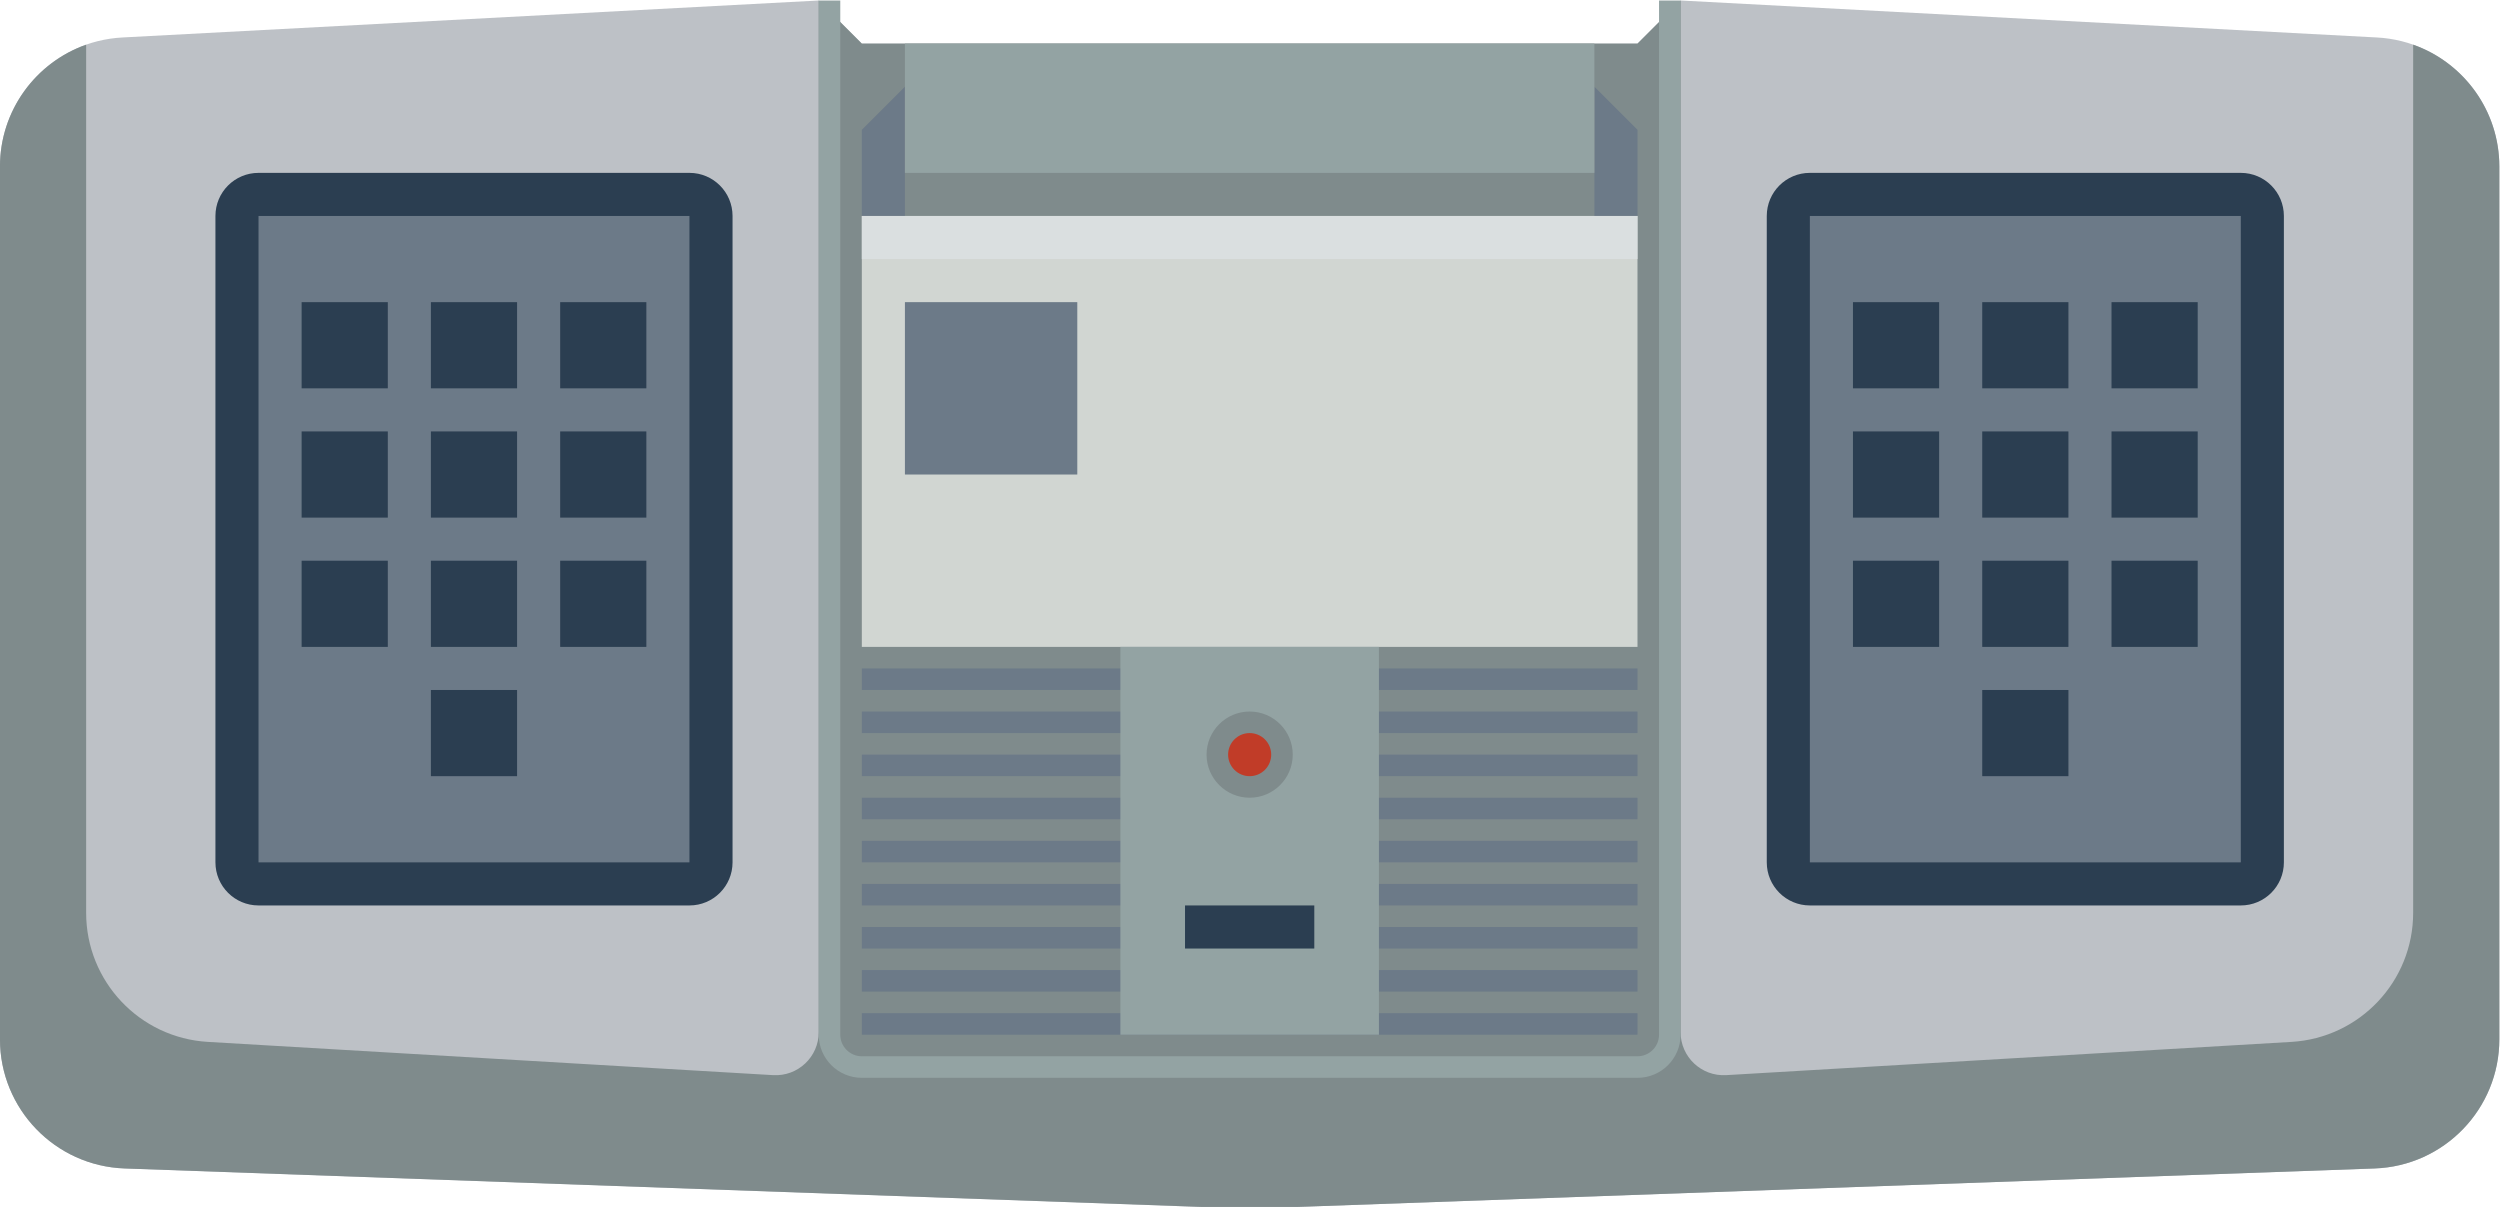 <svg height="149.334" viewBox="0 0 309.333 149.334" width="309.333" xmlns="http://www.w3.org/2000/svg" xmlns:xlink="http://www.w3.org/1999/xlink"><clipPath id="a"><path d="m0 256h256v-256h-256z"/></clipPath><g clip-path="url(#a)" transform="matrix(1.333 0 0 -1.333 -16 245.334)"><path d="m0 0-4-4h-32-8-32l-4 4-64.599-3.43c-6.387-.319-11.401-5.591-11.401-11.985v-81.006c0-6.461 5.115-11.762 11.572-11.992l100.428-3.587h8l100.428 3.587c6.457.23 11.572 5.531 11.572 11.992v81.006c0 6.394-5.014 11.666-11.401 11.985z" fill="#bdc1c6" transform="translate(168 184)"/><path d="m0 0h-40c-2.209 0-4 1.791-4 4v60c0 2.209 1.791 4 4 4h40c2.209 0 4-1.791 4-4v-60c0-2.209-1.791-4-4-4" fill="#2b3e51" transform="translate(76 100)"/><path d="m76 104h-40v60h40z" fill="#6c7a88"/><g fill="#2b3e51"><path d="m48 148h-8v8h8z"/><path d="m60 148h-8v8h8z"/><path d="m72 148h-8v8h8z"/><path d="m48 136h-8v8h8z"/><path d="m60 136h-8v8h8z"/><path d="m72 136h-8v8h8z"/><path d="m48 124h-8v8h8z"/><path d="m60 124h-8v8h8z"/><path d="m72 124h-8v8h8z"/><path d="m60 112h-8v8h8z"/><path d="m0 0h-40c-2.209 0-4 1.791-4 4v60c0 2.209 1.791 4 4 4h40c2.209 0 4-1.791 4-4v-60c0-2.209-1.791-4-4-4" transform="translate(220 100)"/></g><path d="m220 104h-40v60h40z" fill="#6c7a88"/><path d="m192 148h-8v8h8z" fill="#2b3e51"/><path d="m204 148h-8v8h8z" fill="#2b3e51"/><path d="m216 148h-8v8h8z" fill="#2b3e51"/><path d="m192 136h-8v8h8z" fill="#2b3e51"/><path d="m204 136h-8v8h8z" fill="#2b3e51"/><path d="m216 136h-8v8h8z" fill="#2b3e51"/><path d="m192 124h-8v8h8z" fill="#2b3e51"/><path d="m204 124h-8v8h8z" fill="#2b3e51"/><path d="m216 124h-8v8h8z" fill="#2b3e51"/><path d="m204 112h-8v8h8z" fill="#2b3e51"/><path d="m0 0v-80.586c0-6.353-4.953-11.606-11.295-11.979l-52.47-3.086c-2.298-.135-4.235 1.691-4.235 3.993v95.558.2l-4-4h-32-8-32l-4 4v-.2-95.558c0-2.302-1.937-4.128-4.235-3.993l-52.47 3.086c-6.342.373-11.295 5.626-11.295 11.979v80.586c-4.679-1.653-8-6.112-8-11.315v-81.006c0-6.461 5.115-11.762 11.572-11.993l100.428-3.586h8l100.428 3.586c6.457.231 11.572 5.532 11.572 11.993v81.006c0 5.203-3.321 9.662-8 11.315" fill="#7f8b8c" transform="translate(236 179.9)"/><path d="m164 124h-72v40h72z" fill="#d1d6d2"/><path d="m112 140h-16v16h16z" fill="#6c7a88"/><path d="m0 0h-4v8l4 4z" fill="#6c7a88" transform="translate(96 164)"/><path d="m0 0h-4v12l4-4z" fill="#6c7a88" transform="translate(164 164)"/><path d="m160 168h-64v12h64z" fill="#93a3a3"/><path d="m0 0v-96c0-1.103-.897-2-2-2h-72c-1.103 0-2 .897-2 2v96h-2v-96c0-2.209 1.791-4 4-4h72c2.209 0 4 1.791 4 4v96z" fill="#93a3a3" transform="translate(166 184)"/><path d="m164 120h-72v2h72z" fill="#6c7a88"/><path d="m164 116h-72v2h72z" fill="#6c7a88"/><path d="m164 112h-72v2h72z" fill="#6c7a88"/><path d="m164 108h-72v2h72z" fill="#6c7a88"/><path d="m164 104h-72v2h72z" fill="#6c7a88"/><path d="m164 100h-72v2h72z" fill="#6c7a88"/><path d="m164 96h-72v2h72z" fill="#6c7a88"/><path d="m164 92h-72v2h72z" fill="#6c7a88"/><path d="m164 88h-72v2h72z" fill="#6c7a88"/><path d="m140 88h-24v36h24z" fill="#93a3a3"/><path d="m134 96h-12v4h12z" fill="#2b3e51"/><path d="m0 0c-2.206 0-4-1.794-4-4s1.794-4 4-4 4 1.794 4 4-1.794 4-4 4" fill="#7f8b8c" transform="translate(128 118)"/><path d="m0 0c0-1.105-.895-2-2-2s-2 .895-2 2 .895 2 2 2 2-.895 2-2" fill="#c13c28" transform="translate(130 114)"/><path d="m164 160h-72v4h72z" fill="#dadfe0"/></g></svg>